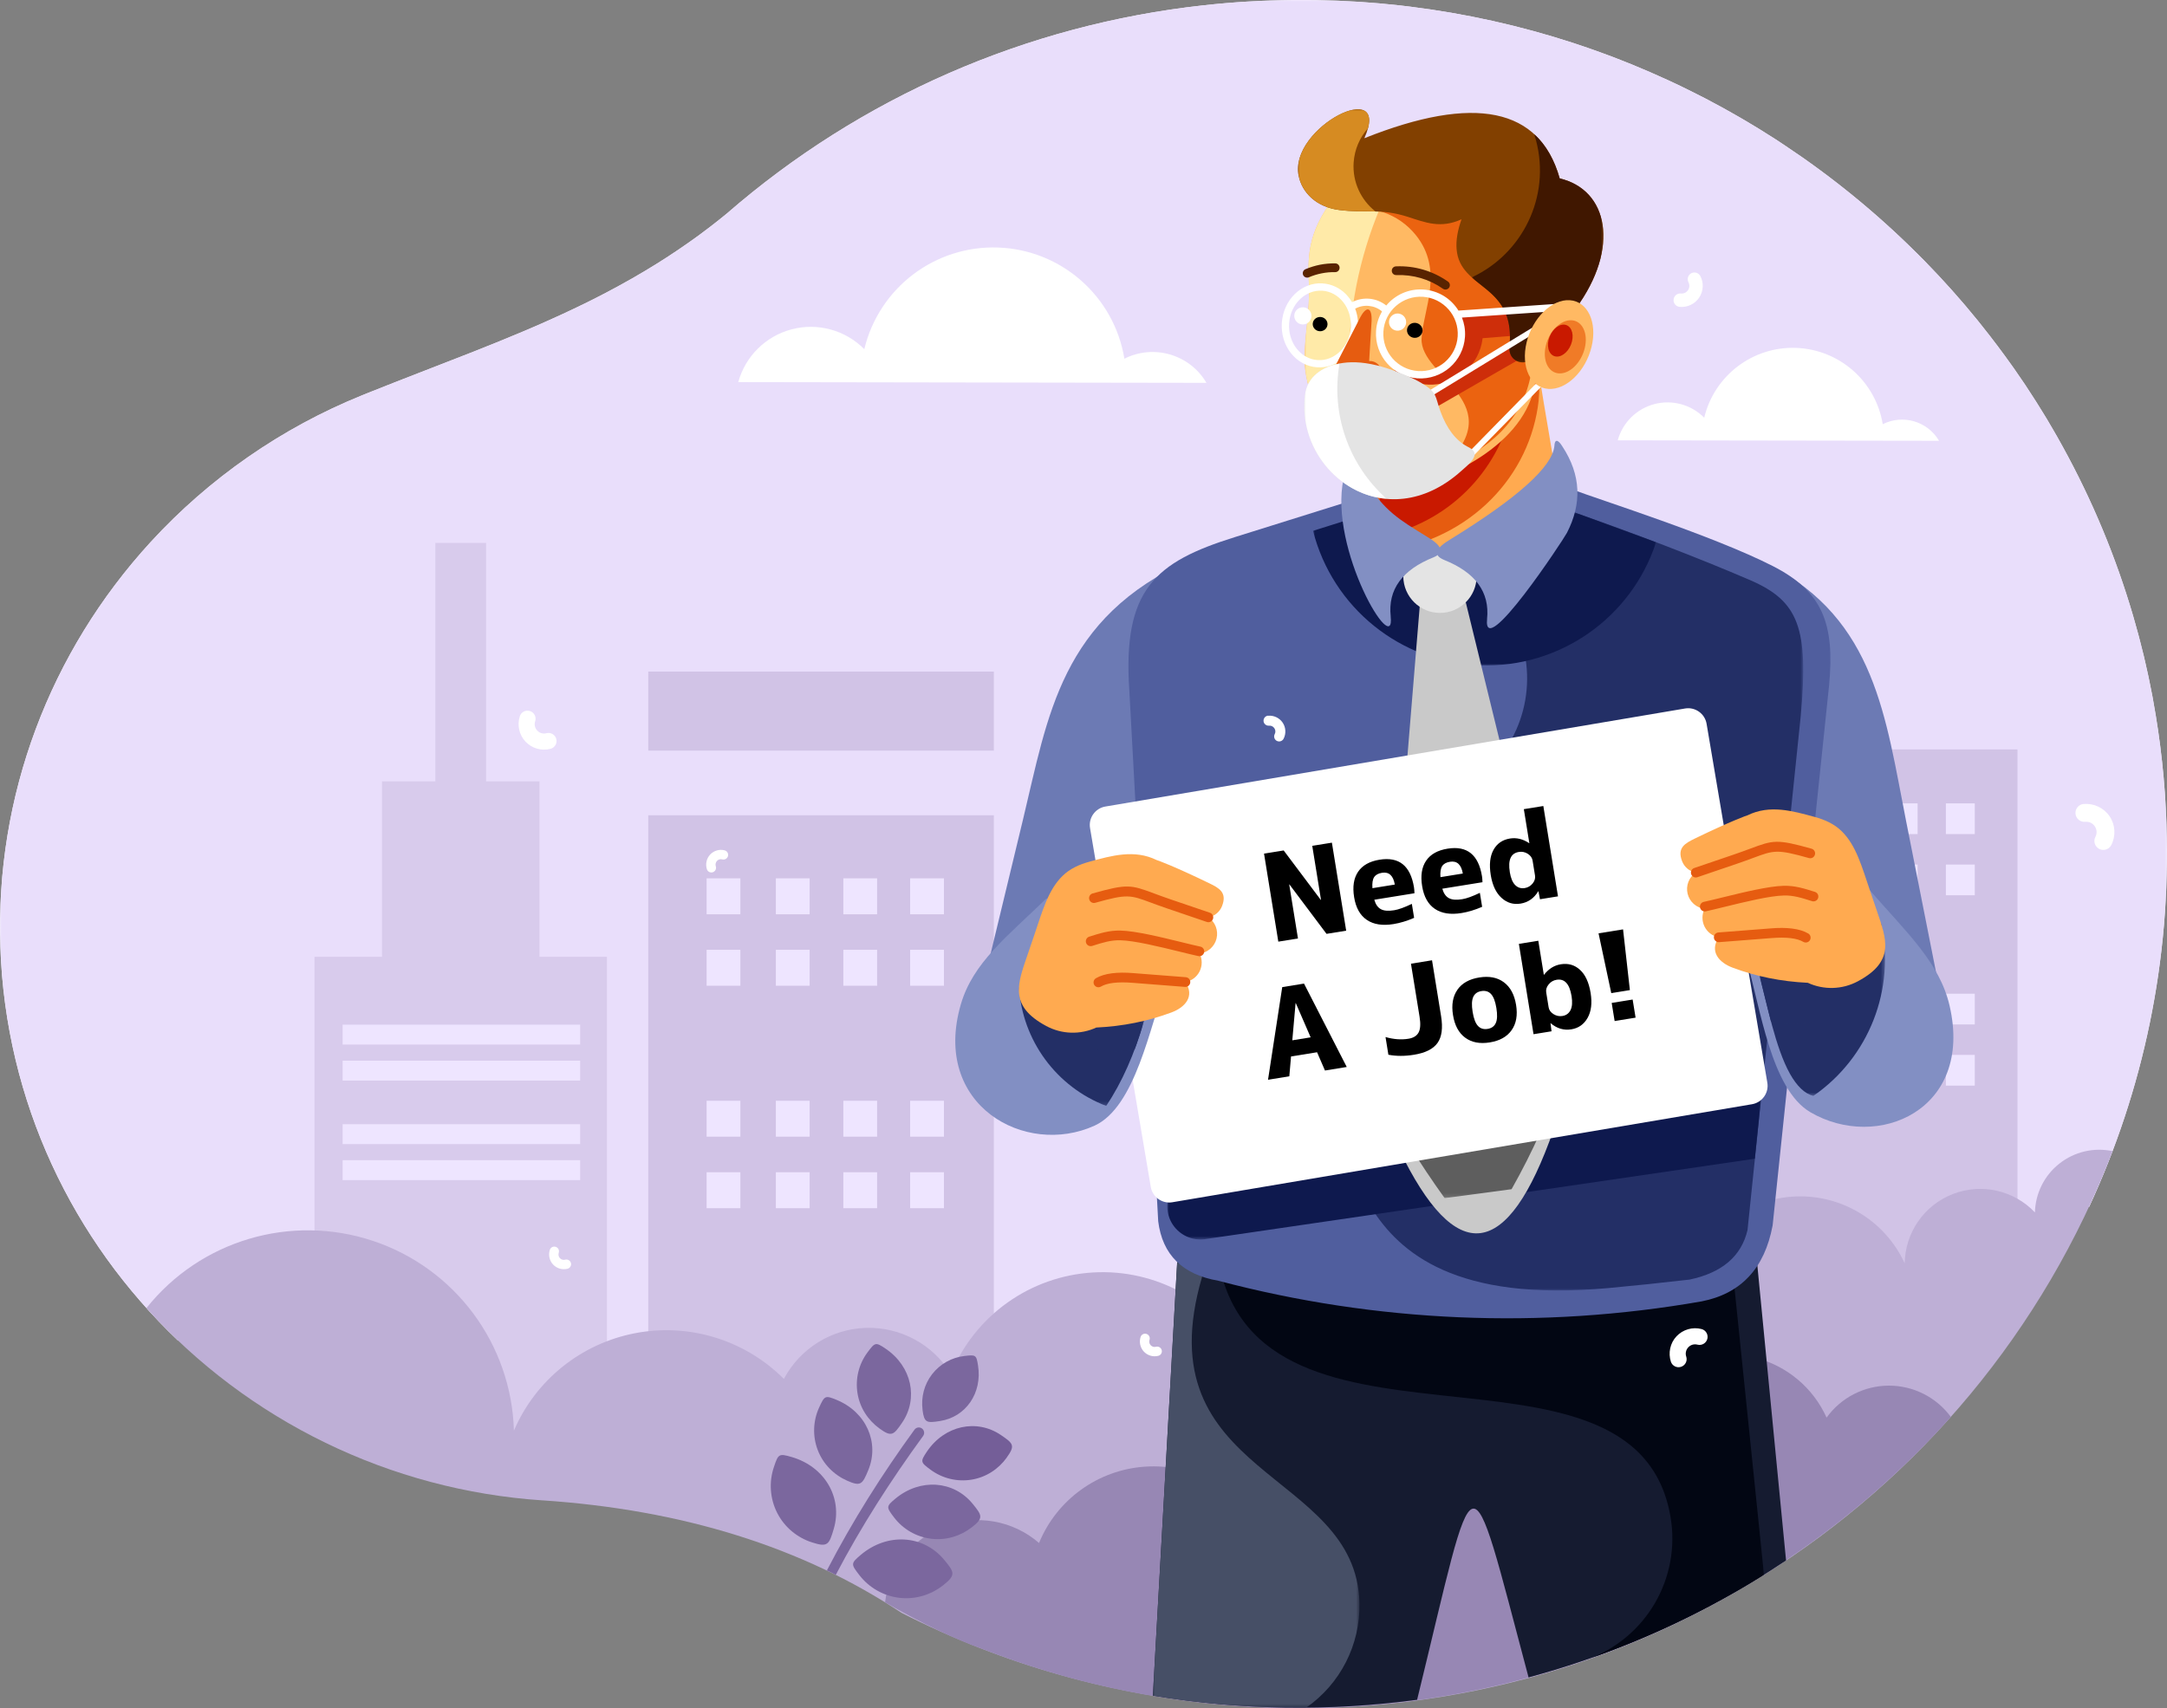 <?xml version="1.0" encoding="UTF-8"?>
<svg id="Layer_1" data-name="Layer 1" xmlns="http://www.w3.org/2000/svg" xmlns:xlink="http://www.w3.org/1999/xlink" viewBox="0 0 581.13 458.24">
  <rect x="0" y="0" width="581.13" height="458.24" fill="#808080" stroke="none"/>
  <defs>
    <style>
      .cls-1 {
        mask: url(#mask-15);
      }

      .cls-2 {
        mask: url(#mask-17);
      }

      .cls-3 {
        mask: url(#mask-18);
      }

      .cls-4 {
        mask: url(#mask-14);
      }

      .cls-5 {
        mask: url(#mask-13);
      }

      .cls-6 {
        mask: url(#mask-12);
      }

      .cls-7 {
        mask: url(#mask-11);
      }

      .cls-8 {
        mask: url(#mask-16);
      }

      .cls-9 {
        mask: url(#mask-10);
      }

      .cls-10 {
        mask: url(#mask);
      }

      .cls-11 {
        fill: url(#linear-gradient);
      }

      .cls-11, .cls-12, .cls-13, .cls-14, .cls-15, .cls-16, .cls-17, .cls-18, .cls-19, .cls-20, .cls-21, .cls-22, .cls-23, .cls-24, .cls-25, .cls-26, .cls-27, .cls-28, .cls-29, .cls-30, .cls-31, .cls-32, .cls-33, .cls-34, .cls-35, .cls-36, .cls-37, .cls-38, .cls-39, .cls-40, .cls-41, .cls-42, .cls-43, .cls-44, .cls-45, .cls-46, .cls-47, .cls-48, .cls-49, .cls-50, .cls-51, .cls-52, .cls-53, .cls-54, .cls-55, .cls-56, .cls-57, .cls-58, .cls-59, .cls-60, .cls-61, .cls-62, .cls-63, .cls-64, .cls-65, .cls-66, .cls-67 {
        stroke-width: 0px;
      }

      .cls-12 {
        fill: url(#linear-gradient-11);
      }

      .cls-13 {
        fill: url(#linear-gradient-12);
      }

      .cls-14 {
        fill: url(#linear-gradient-13);
      }

      .cls-15 {
        fill: url(#linear-gradient-10);
      }

      .cls-16 {
        fill: url(#linear-gradient-17);
      }

      .cls-17 {
        fill: url(#linear-gradient-16);
      }

      .cls-18 {
        fill: url(#linear-gradient-19);
      }

      .cls-19 {
        fill: url(#linear-gradient-15);
      }

      .cls-20 {
        fill: url(#linear-gradient-18);
      }

      .cls-21 {
        fill: url(#linear-gradient-14);
      }

      .cls-22 {
        fill: #020613;
      }

      .cls-22, .cls-23, .cls-24, .cls-25, .cls-26, .cls-27, .cls-28, .cls-29, .cls-30, .cls-31, .cls-32, .cls-33, .cls-34, .cls-35, .cls-36, .cls-37, .cls-38, .cls-39, .cls-40, .cls-41, .cls-42, .cls-43, .cls-44, .cls-45, .cls-46, .cls-47, .cls-48, .cls-49, .cls-50, .cls-51, .cls-67 {
        fill-rule: evenodd;
      }

      .cls-23 {
        fill: #151b30;
      }

      .cls-24 {
        fill: #0e194e;
      }

      .cls-25 {
        fill: #401700;
      }

      .cls-26 {
        fill: #232f66;
      }

      .cls-27 {
        fill: #828fc3;
      }

      .cls-28 {
        fill: #7b679e;
      }

      .cls-29 {
        fill: #505e9e;
      }

      .cls-30 {
        fill: #824000;
      }

      .cls-31 {
        fill: #5e5e5e;
      }

      .cls-32 {
        fill: #464f66;
      }

      .cls-33 {
        fill: #beafd6;
      }

      .cls-34 {
        fill: #ce2e0a;
      }

      .cls-35 {
        fill: #c9c9c9;
      }

      .cls-36 {
        fill: #d68b22;
      }

      .cls-37 {
        fill: #d8cbec;
      }

      .cls-38 {
        fill: #c91900;
      }

      .cls-39 {
        fill: #ffb963;
      }

      .cls-40 {
        fill: #ffaa50;
      }

      .cls-41 {
        fill: #eb6310;
      }

      .cls-42, .cls-65 {
        fill: #e65c10;
      }

      .cls-43, .cls-64 {
        fill: #fff;
      }

      .cls-44 {
        fill: #e9defb;
      }

      .cls-45 {
        fill: #ffeaa8;
      }

      .cls-46 {
        fill: #e4e4e4;
      }

      .cls-47 {
        fill: #6c7ab4;
      }

      .cls-48 {
        fill: #745e98;
      }

      .cls-49 {
        fill: #9787b4;
      }

      .cls-50 {
        fill: #f07b27;
      }

      .cls-51 {
        fill: #f9f5ff;
      }

      .cls-52 {
        fill: url(#linear-gradient-4);
      }

      .cls-53 {
        fill: url(#linear-gradient-2);
      }

      .cls-54 {
        fill: url(#linear-gradient-3);
      }

      .cls-55 {
        fill: url(#linear-gradient-8);
      }

      .cls-56 {
        fill: url(#linear-gradient-9);
      }

      .cls-57 {
        fill: url(#linear-gradient-7);
      }

      .cls-58 {
        fill: url(#linear-gradient-5);
      }

      .cls-59 {
        fill: url(#linear-gradient-6);
      }

      .cls-68 {
        mask: url(#mask-3);
      }

      .cls-69 {
        mask: url(#mask-2);
      }

      .cls-70 {
        mask: url(#mask-5);
      }

      .cls-71 {
        mask: url(#mask-4);
      }

      .cls-72 {
        mask: url(#mask-1);
      }

      .cls-73 {
        mask: url(#mask-7);
      }

      .cls-74 {
        mask: url(#mask-6);
      }

      .cls-75 {
        mask: url(#mask-8);
      }

      .cls-76 {
        mask: url(#mask-9);
      }

      .cls-61 {
        fill: #592300;
      }

      .cls-62 {
        fill: #d1c3e6;
      }

      .cls-63 {
        fill: #bd0000;
      }

      .cls-66 {
        fill: #eee5ff;
      }
    </style>
    <linearGradient id="linear-gradient" x1="-178.14" y1="307.14" x2="97.37" y2="532.27" gradientTransform="translate(305.73 -221.64)" gradientUnits="userSpaceOnUse">
      <stop offset="0" stop-color="#000"/>
      <stop offset="1" stop-color="#fff"/>
    </linearGradient>
    <mask id="mask" x="0" y="0" width="581.13" height="437.35" maskUnits="userSpaceOnUse">
      <rect class="cls-11" x="0" y="0" width="581.13" height="437.35"/>
    </mask>
    <linearGradient id="linear-gradient-2" x1="-253.15" y1="667.95" x2="-296.63" y2="547.81" gradientTransform="translate(614.91 -200.9)" xlink:href="#linear-gradient"/>
    <mask id="mask-1" x="309.17" y="338.54" width="55.41" height="119.55" maskUnits="userSpaceOnUse">
      <rect class="cls-53" x="309.17" y="338.54" width="55.41" height="119.55"/>
    </mask>
    <linearGradient id="linear-gradient-3" x1="-293.44" y1="631.14" x2="-165.22" y2="573.65" gradientTransform="translate(631.93 -213.91)" xlink:href="#linear-gradient"/>
    <mask id="mask-2" x="326.2" y="334.56" width="146.86" height="110.52" maskUnits="userSpaceOnUse">
      <rect class="cls-54" x="326.2" y="334.56" width="146.86" height="110.52"/>
    </mask>
    <linearGradient id="linear-gradient-4" x1="-346.21" y1="578.09" x2="-110.87" y2="525.33" gradientTransform="translate(655.05 -312.8)" xlink:href="#linear-gradient"/>
    <mask id="mask-3" x="349.32" y="136.14" width="134.25" height="210.04" maskUnits="userSpaceOnUse">
      <rect class="cls-52" x="349.32" y="136.14" width="134.25" height="210.04"/>
    </mask>
    <linearGradient id="linear-gradient-5" x1="-300.54" y1="681.83" x2="-192.74" y2="567.3" gradientTransform="translate(657.85 -480.48)" xlink:href="#linear-gradient"/>
    <mask id="mask-4" x="352.12" y="137.5" width="91.99" height="41.01" maskUnits="userSpaceOnUse">
      <rect class="cls-58" x="352.12" y="137.5" width="91.99" height="41.01"/>
    </mask>
    <linearGradient id="linear-gradient-6" x1="-307.14" y1="710.59" x2="-168.48" y2="590.24" gradientTransform="translate(618.76 -326.5)" xlink:href="#linear-gradient"/>
    <mask id="mask-5" x="313.03" y="295.07" width="159.2" height="37.42" maskUnits="userSpaceOnUse">
      <rect class="cls-59" x="313.03" y="295.07" width="159.2" height="37.42"/>
    </mask>
    <linearGradient id="linear-gradient-7" x1="-305.17" y1="646.65" x2="-254.22" y2="624.55" gradientTransform="translate(670.69 -512.49)" xlink:href="#linear-gradient"/>
    <mask id="mask-6" x="364.95" y="101.49" width="47.97" height="45.01" maskUnits="userSpaceOnUse">
      <rect class="cls-57" x="364.95" y="101.49" width="47.97" height="45.01"/>
    </mask>
    <linearGradient id="linear-gradient-8" x1="-305.73" y1="642" x2="-271.68" y2="641.47" gradientTransform="translate(675.44 -515.14)" xlink:href="#linear-gradient"/>
    <mask id="mask-7" x="369.71" y="109.31" width="35.84" height="34.53" maskUnits="userSpaceOnUse">
      <rect class="cls-55" x="369.71" y="109.31" width="35.84" height="34.53"/>
    </mask>
    <linearGradient id="linear-gradient-9" x1="-268.06" y1="627.36" x2="-313.91" y2="609.65" gradientTransform="translate(655.57 -527.17)" xlink:href="#linear-gradient"/>
    <mask id="mask-8" x="349.84" y="48.57" width="23.6" height="83.24" maskUnits="userSpaceOnUse">
      <rect class="cls-56" x="349.84" y="48.58" width="23.6" height="83.24"/>
    </mask>
    <linearGradient id="linear-gradient-10" x1="-294.12" y1="630.48" x2="-261.21" y2="609.83" gradientTransform="translate(666.08 -533.04)" xlink:href="#linear-gradient"/>
    <mask id="mask-9" x="360.35" y="48.54" width="55.72" height="77.4" maskUnits="userSpaceOnUse">
      <rect class="cls-15" x="360.35" y="48.54" width="55.72" height="77.4"/>
    </mask>
    <linearGradient id="linear-gradient-11" x1="-308.06" y1="652.65" x2="-271.55" y2="640.34" gradientTransform="translate(679.29 -549.58)" xlink:href="#linear-gradient"/>
    <mask id="mask-10" x="373.56" y="82.2" width="38.43" height="27.2" maskUnits="userSpaceOnUse">
      <rect class="cls-12" x="373.56" y="82.2" width="38.43" height="27.2"/>
    </mask>
    <linearGradient id="linear-gradient-12" x1="-269.73" y1="635.07" x2="-302.7" y2="650.46" gradientTransform="translate(653.81 -599.25)" xlink:href="#linear-gradient"/>
    <mask id="mask-11" x="348.08" y="29.3" width="34.76" height="30.44" maskUnits="userSpaceOnUse">
      <rect class="cls-13" x="348.08" y="29.3" width="34.76" height="30.44"/>
    </mask>
    <linearGradient id="linear-gradient-13" x1="-298.63" y1="592.62" x2="-283.87" y2="642.63" gradientTransform="translate(700.43 -561.78)" xlink:href="#linear-gradient"/>
    <mask id="mask-12" x="394.69" y="35.97" width="35.3" height="61.24" maskUnits="userSpaceOnUse">
      <rect class="cls-14" x="394.69" y="35.97" width="35.3" height="61.24"/>
    </mask>
    <linearGradient id="linear-gradient-14" x1="-271.59" y1="655.07" x2="-321.3" y2="624.41" gradientTransform="translate(655.5 -525.17)" xlink:href="#linear-gradient"/>
    <mask id="mask-13" x="349.77" y="97.51" width="22.12" height="36.32" maskUnits="userSpaceOnUse">
      <rect class="cls-21" x="349.77" y="97.51" width="22.12" height="36.32"/>
    </mask>
    <linearGradient id="linear-gradient-15" x1="-318.6" y1="691.37" x2="-255.45" y2="605.82" gradientTransform="translate(683.66 -337.6)" xlink:href="#linear-gradient"/>
    <mask id="mask-14" x="377.92" y="303.51" width="35.26" height="17.88" maskUnits="userSpaceOnUse">
      <rect class="cls-19" x="377.92" y="303.51" width="35.26" height="17.88"/>
    </mask>
    <linearGradient id="linear-gradient-16" x1="-311.41" y1="674.2" x2="-265.49" y2="610.52" gradientTransform="translate(578.99 -362.32)" xlink:href="#linear-gradient"/>
    <mask id="mask-15" x="273.26" y="264.84" width="33.53" height="31.83" maskUnits="userSpaceOnUse">
      <rect class="cls-17" x="273.26" y="264.84" width="33.53" height="31.83"/>
    </mask>
    <linearGradient id="linear-gradient-17" x1="-335.35" y1="674.72" x2="-219.47" y2="577.5" gradientTransform="translate(777.6 -365)" xlink:href="#linear-gradient"/>
    <mask id="mask-16" x="471.87" y="247.55" width="33.63" height="46.44" maskUnits="userSpaceOnUse">
      <rect class="cls-16" x="471.87" y="247.55" width="33.63" height="46.44"/>
    </mask>
    <linearGradient id="linear-gradient-18" x1="-305.73" y1="653.92" x2="-276.61" y2="653.92" gradientTransform="translate(583.4 -376.94)" xlink:href="#linear-gradient"/>
    <mask id="mask-17" x="277.67" y="271.91" width="29.12" height="10.13" maskUnits="userSpaceOnUse">
      <rect class="cls-20" x="277.67" y="271.91" width="29.12" height="10.13"/>
    </mask>
    <linearGradient id="linear-gradient-19" x1="-305.73" y1="648.74" x2="-274.49" y2="648.74" gradientTransform="translate(777.6 -384.22)" xlink:href="#linear-gradient"/>
    <mask id="mask-18" x="471.87" y="254.27" width="31.24" height="20.5" maskUnits="userSpaceOnUse">
      <rect class="cls-18" x="471.87" y="254.27" width="31.24" height="20.5"/>
    </mask>
  </defs>
  <path class="cls-51" d="m47.78,359.62C19.57,332.81,1.5,295.59.09,253.93c-1.37-40.43,13.24-78.97,40.3-108.52,15.74-17.16,35.13-30.63,56.71-39.37h0s1.76-.71,1.76-.71c9.07-3.63,18.19-7.1,27.28-10.67,4.7-1.85,9.38-3.73,14.03-5.7h0c2.06-.87,4.11-1.75,6.15-2.66,1.53-.68,3.05-1.37,4.57-2.07,2.03-.94,4.04-1.9,6.05-2.88h0c2.01-.99,4.01-2,5.99-3.05h0c4.51-2.38,8.95-4.9,13.28-7.61h0c3.45-2.15,6.83-4.43,10.13-6.8.48-.35.96-.69,1.43-1.04h0c.96-.71,1.91-1.42,2.85-2.15.47-.37.95-.73,1.42-1.11h0c.47-.37.95-.75,1.42-1.13h0c.47-.38.94-.76,1.42-1.15h0s0,0,0,0C230.83,26.05,275.32,6.66,322.63,1.44,330.63.55,338.66.08,346.7,0c.64,0,1.28,0,1.93,0,1.3,0,2.6,0,3.89.01.78.01,1.55.04,2.33.06,1.16.03,2.33.05,3.49.1.81.03,1.61.08,2.42.12,1.11.06,2.23.11,3.34.18.84.05,1.67.12,2.5.18,1.08.08,2.15.16,3.23.25.85.08,1.7.16,2.55.25,1.04.1,2.09.21,3.13.32.87.1,1.73.21,2.6.31,14.89,1.85,29.6,5.11,43.86,9.77.94.31,1.88.63,2.82.95.81.28,1.62.55,2.43.84.93.33,1.86.67,2.79,1.01.8.3,1.61.59,2.41.89.93.35,1.86.72,2.78,1.09.78.31,1.57.61,2.34.93.95.39,1.89.79,2.83,1.19.75.32,1.5.62,2.24.95,1,.44,2,.89,3,1.34.67.3,1.34.6,2.01.9,2.19,1.01,4.36,2.07,6.51,3.15,1.09.55,2.17,1.09,3.25,1.65.72.38,1.43.77,2.15,1.15.89.48,1.78.95,2.66,1.43.76.42,1.5.85,2.25,1.27.83.47,1.66.93,2.48,1.41.77.45,1.52.91,2.29,1.36.8.48,1.59.95,2.38,1.43.78.48,1.54.96,2.31,1.45.76.48,1.52.96,2.28,1.44.77.5,1.54,1.01,2.3,1.52,12.76,8.47,24.64,18.15,35.49,28.95.68.68,1.37,1.36,2.05,2.05.58.59,1.14,1.18,1.71,1.78.68.71,1.36,1.42,2.03,2.13.54.58,1.07,1.16,1.61,1.75.68.74,1.36,1.49,2.04,2.24.52.58,1.03,1.18,1.55,1.77.67.76,1.34,1.53,2,2.3.48.57.96,1.15,1.43,1.72.68.81,1.36,1.62,2.03,2.45.38.47.75.95,1.13,1.42,2.79,3.49,5.48,7.07,8.07,10.72.14.2.29.4.43.6.69.98,1.36,1.97,2.03,2.96.34.5.68.99,1.02,1.49.63.94,1.23,1.88,1.84,2.83.37.57.74,1.13,1.1,1.7.58.92,1.15,1.85,1.72,2.77.38.61.76,1.22,1.13,1.84.55.92,1.09,1.85,1.63,2.78.37.63.73,1.25,1.09,1.88.53.93,1.04,1.86,1.56,2.8,7.91,14.36,14.24,29.57,18.85,45.3.2.69.4,1.39.59,2.09.3,1.08.61,2.15.9,3.24.18.68.35,1.37.53,2.06.28,1.11.57,2.22.84,3.33.16.65.3,1.3.45,1.95.27,1.16.53,2.31.78,3.48.12.58.24,1.17.36,1.75.26,1.25.51,2.49.75,3.75.06.34.12.68.18,1.02,1.99,10.85,3.22,21.98,3.6,33.33,1.24,36.55-6.3,71.38-20.73,102.54-13.32,6.31-22.21,18.81-24.33,32.79l-.1.18c-.88,1.07-1.71,2.19-2.48,3.35l-4.19,4.19c-2.45,1.84-4.71,3.53-6.9,5.72l-.47.47c-.47.32-.94.65-1.41.98-2.85,1.24-5.62,2.81-8.23,4.71-3.06,1.33-6.01,3.03-8.8,5.12l-1.58,1.18c.37-.19,1.15-.58,1.15-.58l-4.71,2.36-3.94,1.97c-2.42,1.15-4.75,2.53-6.96,4.15-1.43.63-2.83,1.31-4.19,2.09l-4.51,2.58.55-.18c-1.95.65-3.86,1.44-5.7,2.36-4.68,2.34-9.51,4.49-13.72,7.64l-1.92,1.44c-2.28.7-4.54,1.6-6.75,2.7-4.71,2.36-9.43,4.71-14.14,7.07-1.92.96-3.79,2.09-5.63,3.22l-6.26,1.14c-2.02.37-4.02.88-5.97,1.53-6.69,2.23-13.38,4.46-20.06,6.69l-11.44,3.05c-1.04.1-2.08.23-3.13.41l-7.07,1.18-7.07,1.18c-3.6.6-7.16,1.76-10.68,2.76l-7.39.18c-3.85-1.66-8.01-2.78-12.4-3.27l-10.61-1.18c-1.25-.14-2.49-.21-3.73-.24l-11.6-3.09-10.51-3.15c-2.73-.91-5.3-1.79-8.14-2.36l-5.2-1.04c-1.82-.39-3.69-.67-5.59-.83-2.29-.58-4.65-.98-7.07-1.18-2.29-.58-4.65-.98-7.07-1.18-2.29-.58-4.65-.98-7.07-1.18-3.42-.87-7.01-1.33-10.7-1.33h-2.35c-4.44-1.53-9.2-2.36-14.15-2.36h-2.69l6.12,3.06c-2.58-1.23-5.32-2.22-8.19-2.94l-3.92-.98c-.38-.1-.77-.2-1.16-.3-5.46-2.36-11.31-3.56-17.26-3.56l-4.51-1.5c-1.69-.82-3.46-1.55-5.29-2.16l-2.67-.89c-7.8-7.4-18.34-11.95-29.94-11.95h-20.37l6.07,3.03c-4.28-2.04-8.94-3.4-13.84-3.94-3.04-1.37-6.26-2.39-9.62-3.03-4.34-2.42-9.14-4.12-14.23-4.94-3.75-2.58-7.93-4.58-12.41-5.89-2.94-1.81-6.12-3.29-9.47-4.37-2.15-1.52-4.45-2.86-6.87-3.98-3.78-2.03-7.9-3.53-12.24-4.37-.63-.31-1.27-.6-1.92-.87-7.25-4.19-15.47-6.16-23.83-5.77"/>
  <g class="cls-10">
    <path class="cls-44" d="m47.78,359.62C19.57,332.81,1.5,295.59.09,253.93c-1.37-40.43,13.24-78.97,40.3-108.52,15.74-17.16,35.13-30.63,56.71-39.37h0s1.76-.71,1.76-.71c9.07-3.63,18.19-7.1,27.28-10.67,4.7-1.85,9.38-3.73,14.03-5.7h0c2.06-.87,4.11-1.75,6.15-2.66,1.53-.68,3.05-1.37,4.57-2.07,2.03-.94,4.04-1.9,6.05-2.88h0c2.01-.99,4.01-2,5.99-3.05h0c4.51-2.38,8.95-4.9,13.28-7.61h0c3.45-2.15,6.83-4.43,10.13-6.8.48-.35.96-.69,1.43-1.04h0c.96-.71,1.91-1.42,2.85-2.15.47-.37.95-.73,1.42-1.11h0c.47-.37.95-.75,1.42-1.13h0c.47-.38.94-.76,1.42-1.15h0s0,0,0,0C230.83,26.05,275.32,6.66,322.63,1.44,330.63.55,338.66.08,346.7,0c.64,0,1.28,0,1.93,0,1.3,0,2.6,0,3.89.01.78.01,1.55.04,2.33.06,1.16.03,2.33.05,3.49.1.81.03,1.61.08,2.42.12,1.11.06,2.23.11,3.34.18.84.05,1.67.12,2.5.18,1.08.08,2.15.16,3.23.25.85.08,1.7.16,2.55.25,1.04.1,2.09.21,3.13.32.87.1,1.73.21,2.6.31,14.89,1.85,29.6,5.11,43.86,9.77.94.31,1.88.63,2.82.95.81.28,1.62.55,2.43.84.93.33,1.86.67,2.79,1.01.8.3,1.61.59,2.41.89.93.35,1.86.72,2.78,1.09.78.31,1.57.61,2.34.93.95.39,1.89.79,2.83,1.19.75.32,1.5.62,2.24.95,1,.44,2,.89,3,1.34.67.3,1.34.6,2.01.9,2.19,1.01,4.36,2.07,6.51,3.15,1.09.55,2.17,1.09,3.25,1.65.72.38,1.43.77,2.15,1.15.89.48,1.78.95,2.66,1.43.76.42,1.5.85,2.25,1.27.83.47,1.66.93,2.48,1.41.77.45,1.52.91,2.29,1.36.8.48,1.59.95,2.38,1.43.78.48,1.54.96,2.31,1.45.76.48,1.52.96,2.28,1.44.77.5,1.54,1.01,2.3,1.52,12.76,8.47,24.64,18.15,35.49,28.95.68.68,1.37,1.36,2.05,2.05.58.59,1.14,1.18,1.71,1.78.68.71,1.36,1.42,2.03,2.13.54.58,1.07,1.16,1.61,1.75.68.74,1.36,1.49,2.04,2.24.52.58,1.03,1.18,1.55,1.77.67.76,1.34,1.53,2,2.3.48.57.96,1.15,1.43,1.72.68.81,1.36,1.62,2.03,2.45.38.47.75.95,1.13,1.42,2.79,3.49,5.48,7.07,8.07,10.72.14.2.29.4.43.6.69.98,1.36,1.97,2.03,2.96.34.5.68.99,1.02,1.49.63.94,1.23,1.88,1.84,2.83.37.57.74,1.13,1.1,1.7.58.92,1.15,1.85,1.72,2.77.38.61.76,1.22,1.13,1.84.55.92,1.09,1.85,1.63,2.78.37.63.73,1.25,1.09,1.88.53.93,1.04,1.86,1.56,2.8,7.91,14.36,14.24,29.57,18.85,45.3.2.69.4,1.39.59,2.09.3,1.08.61,2.15.9,3.24.18.68.35,1.37.53,2.06.28,1.11.57,2.22.84,3.33.16.65.3,1.3.45,1.95.27,1.16.53,2.31.78,3.48.12.58.24,1.17.36,1.75.26,1.25.51,2.49.75,3.75.06.34.12.68.18,1.02,1.99,10.85,3.22,21.98,3.6,33.33,1.24,36.55-6.3,71.38-20.73,102.54-13.32,6.31-22.21,18.81-24.33,32.79l-.1.18c-.88,1.07-1.71,2.19-2.48,3.35l-4.19,4.19c-2.45,1.84-4.71,3.53-6.9,5.72l-.47.47c-.47.32-.94.65-1.41.98-2.85,1.24-5.62,2.81-8.23,4.71-3.06,1.33-6.01,3.03-8.8,5.12l-1.58,1.18c.37-.19,1.15-.58,1.15-.58l-4.71,2.36-3.94,1.97c-2.42,1.15-4.75,2.53-6.96,4.15-1.43.63-2.83,1.31-4.19,2.09l-4.51,2.58.55-.18c-1.95.65-3.86,1.44-5.7,2.36-4.68,2.34-9.51,4.49-13.72,7.64l-1.92,1.44c-2.28.7-4.54,1.6-6.75,2.7-4.71,2.36-9.43,4.71-14.14,7.07-1.92.96-3.79,2.09-5.63,3.22l-6.26,1.14c-2.02.37-4.02.88-5.97,1.53-6.69,2.23-13.38,4.46-20.06,6.69l-11.44,3.05c-1.04.1-2.08.23-3.13.41l-7.07,1.18-7.07,1.18c-3.6.6-7.16,1.76-10.68,2.76l-7.39.18c-3.85-1.66-8.01-2.78-12.4-3.27l-10.61-1.18c-1.25-.14-2.49-.21-3.73-.24l-11.6-3.09-10.51-3.15c-2.73-.91-5.3-1.79-8.14-2.36l-5.2-1.04c-1.82-.39-3.69-.67-5.59-.83-2.29-.58-4.65-.98-7.07-1.18-2.29-.58-4.65-.98-7.07-1.18-2.29-.58-4.65-.98-7.07-1.18-3.42-.87-7.01-1.33-10.7-1.33h-2.35c-4.44-1.53-9.2-2.36-14.15-2.36h-2.69l6.12,3.06c-2.58-1.23-5.32-2.22-8.19-2.94l-3.92-.98c-.38-.1-.77-.2-1.16-.3-5.46-2.36-11.31-3.56-17.26-3.56l-4.51-1.5c-1.69-.82-3.46-1.55-5.29-2.16l-2.67-.89c-7.8-7.4-18.34-11.95-29.94-11.95h-20.37l6.07,3.03c-4.28-2.04-8.94-3.4-13.84-3.94-3.04-1.37-6.26-2.39-9.62-3.03-4.34-2.42-9.14-4.12-14.23-4.94-3.75-2.58-7.93-4.58-12.41-5.89-2.94-1.81-6.12-3.29-9.47-4.37-2.15-1.52-4.45-2.86-6.87-3.98-3.78-2.03-7.9-3.53-12.24-4.37-.63-.31-1.27-.6-1.92-.87-7.25-4.19-15.47-6.16-23.83-5.77"/>
  </g>
  <rect class="cls-62" x="461.74" y="201.03" width="79.29" height="146.95"/>
  <rect class="cls-66" x="475.13" y="215.5" width="7.75" height="8.24"/>
  <rect class="cls-66" x="491.01" y="215.5" width="7.75" height="8.24"/>
  <rect class="cls-66" x="506.5" y="215.5" width="7.75" height="8.24"/>
  <rect class="cls-66" x="521.83" y="215.5" width="7.75" height="8.24"/>
  <rect class="cls-66" x="475.13" y="231.91" width="7.75" height="8.24"/>
  <rect class="cls-66" x="491.01" y="231.91" width="7.75" height="8.24"/>
  <rect class="cls-66" x="506.5" y="231.91" width="7.75" height="8.24"/>
  <rect class="cls-66" x="521.83" y="231.91" width="7.75" height="8.24"/>
  <rect class="cls-66" x="475.13" y="266.56" width="7.75" height="8.24"/>
  <rect class="cls-66" x="491.01" y="266.56" width="7.75" height="8.24"/>
  <rect class="cls-66" x="506.5" y="266.56" width="7.75" height="8.24"/>
  <rect class="cls-66" x="521.83" y="266.56" width="7.75" height="8.24"/>
  <rect class="cls-66" x="475.13" y="282.97" width="7.75" height="8.24"/>
  <rect class="cls-66" x="491.01" y="282.97" width="7.75" height="8.24"/>
  <rect class="cls-66" x="506.5" y="282.97" width="7.75" height="8.24"/>
  <rect class="cls-66" x="521.83" y="282.97" width="7.75" height="8.24"/>
  <polygon class="cls-37" points="84.34 256.66 102.44 256.66 102.44 209.6 116.75 209.6 116.75 145.64 130.36 145.64 130.36 209.6 144.67 209.6 144.67 256.66 162.77 256.66 162.77 384.56 84.34 384.56 84.34 256.66"/>
  <rect class="cls-62" x="173.85" y="218.69" width="92.67" height="171.75"/>
  <rect class="cls-62" x="173.85" y="180.15" width="92.67" height="21.2"/>
  <path class="cls-33" d="m145.44,402.46c37.69,2.52,69.79,12.58,96.31,30.17,27.39,13.95,57.26,22.36,87.91,24.74,103.22,8.65,199.74-51.9,236.89-148.58-5.01-1.06-10.24.15-14.27,3.33-4.03,3.17-6.43,7.97-6.57,13.1-5.67-5.97-14.39-7.91-22.05-4.91-7.67,3-12.75,10.34-12.87,18.57-5.39-11.72-17.5-18.85-30.37-17.87-12.86.98-23.76,9.86-27.31,22.25-79.27,13.82-118.91,20.74-118.91,20.74-8.17-14.82-24.12-23.64-41.02-22.67-16.9.97-31.74,11.54-38.17,27.2-4.83-7.91-13.53-12.61-22.79-12.33-9.26.28-17.66,5.51-22,13.69-10.43-10.45-25.37-15.05-39.88-12.27-14.51,2.78-26.69,12.57-32.52,26.14-.66-23.21-15.75-43.54-37.78-50.89-22.03-7.35-46.3-.15-60.77,18.02,27.33,30.35,65.41,48.85,106.17,51.58"/>
  <path class="cls-49" d="m263.7,442.42c91.03,35.23,194.37,10.4,259.46-62.34-3.9-5.31-10.12-8.43-16.71-8.39-6.59.04-12.77,3.23-16.61,8.58-3.6-8-10.65-13.92-19.15-16.07-8.5-2.16-17.52-.31-24.5,5-72.09,27.18-108.14,40.77-108.14,40.77-6.31-10.97-18.31-17.39-30.93-16.55-12.62.83-23.67,8.78-28.48,20.48-7-6.08-16.78-7.79-25.43-4.46-8.65,3.33-14.75,11.17-15.86,20.37,9.94,5.7,18.73,9.91,26.36,12.62"/>
  <path class="cls-23" d="m469.64,424.52c-.28.17-.55.33-.83.5m-58.89,24.94c-16.56-62.17-13.63-60.48-29.89,6-23.54,3.16-47.43,2.78-70.86-1.11,0,0,2.18-38.77,6.53-116.32l143.35,6.67,11.22-16.06c5.8,59.64,8.7,89.45,8.7,89.45-3.05,2.04-6.14,4.01-9.28,5.9h0s-.04.03-.04.03c-.28.17-.55.33-.83.5h-.01c-.29.18-.57.35-.86.52h0c-.26.16-.52.31-.78.46l-.1.06h-.02c-.28.17-.55.33-.83.49l-.03.02-.04.02c-.27.16-.55.32-.82.47h-.02s-.03.03-.03.03c-.26.15-.52.3-.78.44l-.14.08-.27.15h0c-17.04,9.64-35.23,17.09-54.15,22.19Z"/>
  <g class="cls-72">
    <path class="cls-32" d="m315.7,338.54c4.46,2.61,6.68,3.92,6.68,3.92-15.9,54.11,41.44,51.58,42.19,87.59.23,11.15-5.14,21.67-14.3,28.03-13.77.13-27.52-.95-41.11-3.22,0,0,1.76-31.45,5.29-94.35.82-14.65,1.23-21.97,1.23-21.97"/>
  </g>
  <g class="cls-69">
    <path class="cls-22" d="m473.05,422.43c-14.86,9.31-30.71,16.9-47.27,22.65,15.66-5.68,25.01-21.76,22.21-38.18-9.42-55.2-114.51-7.72-121.79-72.34,92.64,7.4,138.96,11.1,138.96,11.1,5.26,51.18,7.9,76.77,7.9,76.77"/>
  </g>
  <path class="cls-47" d="m263.99,262.7c34.17,3.39,51.26,5.09,51.26,5.09,0,0,1.29-39.21,3.88-117.63-34.73,15.53-38.08,41.86-44.82,69.8-6.88,28.49-10.31,42.74-10.31,42.74"/>
  <path class="cls-47" d="m519.57,262.7c-27.87,4.29-41.8,6.43-41.8,6.43,0,0-1.05-39.18-3.16-117.53,28.33,14.62,31.05,40.86,36.55,68.63,5.61,28.31,8.41,42.47,8.41,42.47"/>
  <path class="cls-29" d="m475.35,328.81c-2.15,11.45-8.49,18.21-19.02,20.28-43.1,7.55-87.22,5.66-129.58-5.53-9.64-1.66-15.03-6.98-16.15-15.95,0,0-2.58-47.39-7.73-142.16-1.9-27.33,6.91-34.68,28.25-41.36,6.87-2.15,16.7-5.23,29.51-9.24,0,0,20.21-1.23,60.64-3.69,8.29,3.12,38.2,12.54,54.18,20.7,13.41,6.85,16.61,15.55,15.06,32.01-10.1,96.63-15.15,144.95-15.15,144.95"/>
  <g class="cls-68">
    <path class="cls-26" d="m418.49,136.14c-11.59,8.74-26.75,12.76-45.48,12.05,15.47-1.19,29.78,8.27,34.74,22.97,4.96,14.7-.69,30.9-13.72,39.32-13.03,8.42-30.12,6.93-41.49-3.63-2.14,70.21-3.21,105.31-3.21,105.31,22.09-20.27-.15,40.93,81.99,33.36,6.94-.64,14.21-1.4,21.81-2.28,8.71-1.85,13.88-6.29,15.51-13.3,9.51-91.94,14.27-137.9,14.27-137.9,2.18-23.61-.6-30.79-13.5-36.39-14.05-6.06-31.02-12.57-50.91-19.52"/>
  </g>
  <g class="cls-71">
    <path class="cls-24" d="m422.33,137.5c-20.79,12.47-40.64,12.98-59.55,1.54,0,0-3.55,1.12-10.66,3.35,5.25,20.67,23.53,35.38,44.84,36.09,21.31.71,40.53-12.74,47.15-33.01-14.52-5.32-21.78-7.97-21.78-7.97"/>
  </g>
  <g class="cls-70">
    <path class="cls-24" d="m472.23,295.07c-105.88,17.29-158.82,25.93-158.82,25.93-.9,2.98-.18,6.22,1.9,8.53,2.08,2.32,5.22,3.38,8.28,2.8,98-14.34,147-21.51,147-21.51,1.09-10.51,1.63-15.76,1.63-15.76"/>
  </g>
  <path class="cls-35" d="m375.19,308.3c27.62-3.49,41.43-5.23,41.43-5.23-12.31,35.19-26.12,36.94-41.43,5.23m-.2-75.69c21.68-8.04,32.52-12.06,32.52-12.06,0,0-4.81-19.66-14.43-58.99-8.91.61-13.03,1.01-12.36,1.2-3.82,46.56-5.73,69.84-5.73,69.84Z"/>
  <path class="cls-40" d="m398.78,148.68c8.33-6.45,14.54-15.25,17.82-25.26-2.21-12.78-3.43-20.43-3.43-20.43-39.84,10.39-54.28,23.84-43.58,37.83,13.1,8.49,22.83,11.11,29.19,7.86"/>
  <g class="cls-74">
    <path class="cls-42" d="m367.22,142.72c7.29,2.52,10.94,3.78,10.94,3.78,21.07-5.73,35.16-23.99,34.75-45.01-38.92,18.46-54.15,32.21-45.69,41.23"/>
  </g>
  <g class="cls-73">
    <path class="cls-38" d="m369.71,128.17c23.89-12.57,35.84-18.86,35.84-18.86-3.76,17.47-17.54,31.04-35.07,34.53-.51-10.45-.77-15.67-.77-15.67"/>
  </g>
  <path class="cls-46" d="m395.99,154.67c-1.73-3.88-5.58-6.38-9.83-6.38s-8.1,2.5-9.83,6.38c.05,5.39,4.44,9.74,9.83,9.74s9.78-4.34,9.83-9.74"/>
  <path class="cls-27" d="m398.8,166.03c-1.22,11.59,20.46-21.25,21.41-23.1,4.02-7.8,3.83-15.5-1.23-23.19-1.18-1.91-2.05-2.02-2.14-.09-.56,5.58-9.86,13.92-27.88,25.02-3.99,2.38-4.76,4.24-1.73,5.51,8.46,3.38,12.31,8.66,11.56,15.85"/>
  <path class="cls-27" d="m372.94,165.35c1.28,11.68-16.7-18-12.63-36.97,0,0,2.03.29,6.1.88,4.88,7.8,8.73,10.08,16.29,14.72,4,2.38,4.78,4.24,1.75,5.51-8.45,3.38-12.28,8.66-11.5,15.85"/>
  <path class="cls-39" d="m411.92,100.71c16.8-44.19-.72-60.76-52.55-49.71-8.56,10.25-8.7,17.06-8.37,24.76.35,8.13-1.15,13.74-1.16,20.75-.01,6.74,4.57,17.82,6.71,24.71,2.83,9.51,8.75,11.84,17.72,10.3,15.25-2.63,36.48-13.34,37.66-30.81"/>
  <g class="cls-75">
    <path class="cls-45" d="m373.44,48.57c-4.37.55-9.06,1.36-14.07,2.43-8.56,10.25-8.7,17.06-8.37,24.76.35,8.13-1.15,13.74-1.16,20.75-.01,6.74,4.57,17.82,6.71,24.71,2.02,6.78,5.6,9.91,10.74,10.59-4.35-12.94-6.3-26.92-5.35-41.38.99-15.07,5.05-29.21,11.5-41.86"/>
  </g>
  <g class="cls-76">
    <path class="cls-41" d="m360.35,56.47c12.93-10.84,31.86-10.53,44.43.73,12.57,11.26,14.95,30.04,5.6,44.08-2.34,11.04-10.35,19.26-24.03,24.67,19.78-17.9-5.66-24.59-5.12-35.16.39-7.59,6.12-18.24-1.56-27.75-4.66-5.77-12.16-8.32-19.32-6.57"/>
  </g>
  <g class="cls-9">
    <path class="cls-34" d="m407.19,82.21c1.66,5.04,2.49,7.56,2.49,7.56l-16.96,10.08c2.68-2.27,4.46-5.51,4.88-9.13,8.06-.64,12.08-.96,12.08-.96,0,0,.77,1.33,2.31,4,0,0-9.06,5.21-27.17,15.64,0,0-1-1.02-3-3.07l6.88-4.09c-.17.07-.34.13-.52.19-5.13,1.76-10.82.41-14.62-3.47,4.3,2.7,9.84,2.37,13.78-.83,3.94-3.2,5.4-8.56,3.63-13.32,11.65-1.83,17.05-2.69,16.22-2.6"/>
  </g>
  <path class="cls-30" d="m422.51,82.84c-5.33,2.88-8.84,6.52-10.52,10.92-.07,1.35-.89,2.56-2.12,3.12-1.23.56-2.68.39-3.74-.45-1.07-.84-1.45-2.04-1.32-3.53,1.63-16.98-13.32-15.05-14.19-26.08-.19-2.34.26-5.01,1.32-8-5.59,2.55-9.65.88-14.33-.63-7.4-2.39-11.44-.95-18.49-1.86-6.11-.79-9.94-4.64-10.86-9.18-2.65-12.99,25.12-26.93,17.62-10.07,29.57-11.8,47.04-8.21,52.4,10.79,12.91,3.02,16.34,18.54,4.24,34.98"/>
  <path class="cls-61" d="m374.46,73.79c-.65.03-1.2-.47-1.22-1.12-.03-.65.47-1.2,1.12-1.22,2.49-.11,4.96.19,7.31.88,2.36.69,4.6,1.77,6.64,3.2.53.37.66,1.11.29,1.64-.37.53-1.11.66-1.64.29-1.82-1.28-3.83-2.25-5.94-2.86-2.12-.62-4.33-.89-6.55-.8"/>
  <path class="cls-61" d="m358.09,70.65c.65.01,1.17.55,1.15,1.2-.01.65-.55,1.17-1.2,1.15-1.21-.02-2.41.08-3.59.32-1.18.23-2.34.59-3.45,1.06-.6.25-1.29-.03-1.54-.62-.25-.6.03-1.29.62-1.54,1.26-.54,2.58-.94,3.92-1.21,1.34-.26,2.71-.38,4.09-.36"/>
  <path class="cls-67" d="m379.53,86.6c1.15.08,2.02,1.04,1.95,2.15-.07,1.11-1.07,1.95-2.21,1.87-1.15-.08-2.02-1.04-1.95-2.15.07-1.11,1.06-1.95,2.21-1.87"/>
  <path class="cls-43" d="m349.54,82.43c1.27.08,2.23,1.18,2.15,2.45-.08,1.27-1.18,2.23-2.45,2.15-1.27-.08-2.23-1.18-2.15-2.45.08-1.27,1.18-2.23,2.45-2.15"/>
  <path class="cls-43" d="m374.94,84.1c1.27.08,2.23,1.18,2.15,2.45-.08,1.27-1.18,2.23-2.45,2.15-1.27-.08-2.23-1.18-2.15-2.45.08-1.27,1.18-2.23,2.45-2.15"/>
  <path class="cls-63" d="m358.64,112.15c-.49-.1-.81-.58-.71-1.08.1-.49.58-.81,1.07-.71,3.22.67,6.02.8,8.38.41,2.29-.38,4.17-1.27,5.65-2.65.37-.34.94-.33,1.29.04.34.37.33.94-.04,1.29-1.74,1.64-3.94,2.68-6.6,3.13-2.58.43-5.6.29-9.05-.42"/>
  <path class="cls-63" d="m362.15,115.51c-.27-.06-.44-.32-.38-.58.05-.27.32-.44.58-.38,1.75.36,3.27.44,4.56.22,1.25-.21,2.27-.69,3.07-1.44.2-.19.51-.18.7.02.19.2.18.51-.02.7-.95.89-2.14,1.46-3.59,1.7-1.4.23-3.04.16-4.92-.23"/>
  <g class="cls-7">
    <path class="cls-36" d="m368.85,56.71c-3.03-.09-5.94.1-9.72-.39-6.11-.79-9.94-4.64-10.86-9.18-2.49-12.22,21.93-25.28,18.59-12.74-2.19,2.47-3.61,5.65-3.85,9.2-.35,5.26,1.99,10.08,5.84,13.11m13.99,3.03l-.16-.04"/>
  </g>
  <g class="cls-6">
    <path class="cls-25" d="m422.51,82.84c-5.33,2.88-8.84,6.52-10.52,10.92-.07,1.35-.89,2.56-2.12,3.12-1.23.56-2.68.39-3.74-.45-1.07-.84-1.45-2.04-1.32-3.53,1.11-11.62-5.53-14.39-10.12-18.5,13.61-6.31,21.18-21.64,17.25-36.67-.16-.59-.33-1.18-.52-1.76,3.14,2.87,5.42,6.84,6.85,11.89,12.91,3.02,16.34,18.54,4.24,34.98"/>
  </g>
  <path class="cls-64" d="m360.22,81.05c-.71-.9-1.57-1.64-2.54-2.17-.94-.51-1.98-.83-3.09-.9-1.11-.07-2.19.1-3.18.49-1.04.4-1.99,1.02-2.81,1.82-.83.81-1.52,1.8-2.02,2.91-.48,1.07-.79,2.27-.87,3.54-.08,1.27.06,2.5.4,3.63.35,1.17.9,2.24,1.62,3.15.71.9,1.57,1.64,2.54,2.17.94.51,1.98.83,3.09.9,1.11.07,2.19-.1,3.18-.49,1.04-.4,1.99-1.02,2.81-1.82.83-.81,1.52-1.8,2.02-2.91.48-1.07.79-2.27.87-3.54.08-1.27-.06-2.5-.4-3.63-.35-1.17-.9-2.24-1.62-3.15m28.24,1.95c-.86-.98-1.91-1.79-3.09-2.38-1.14-.56-2.41-.92-3.76-1.01-2.75-.18-5.32.77-7.24,2.45-1.92,1.68-3.2,4.1-3.38,6.85-.18,2.75.77,5.32,2.45,7.24,1.68,1.92,4.1,3.2,6.85,3.38,2.75.18,5.32-.77,7.24-2.45,1.92-1.68,3.2-4.1,3.38-6.85.09-1.35-.09-2.66-.5-3.86-.42-1.25-1.09-2.4-1.95-3.38Zm-33.74-6.97c1.67.11,3.22.66,4.56,1.53,1.34.87,2.47,2.08,3.31,3.5,1.48-.78,3.12-1.07,4.72-.92,1.6.16,3.15.77,4.45,1.81,1.2-1.45,2.71-2.57,4.38-3.31,1.73-.76,3.64-1.11,5.59-.98,1.95.13,3.81.73,5.43,1.71,1.59.97,2.95,2.31,3.96,3.94l26.02-1.78h.19s.01.18.01.18l.11,1.56v.19s-.18.01-.18.01l-25.21,1.72c.3.77.53,1.57.67,2.4.15.89.2,1.82.14,2.76-.22,3.29-1.75,6.18-4.05,8.2-2.3,2.01-5.37,3.15-8.66,2.94-3.29-.22-6.18-1.75-8.2-4.05-2.01-2.3-3.15-5.37-2.94-8.66.06-.97.24-1.91.52-2.8.27-.86.64-1.68,1.08-2.45-1.01-.85-2.23-1.34-3.49-1.47-1.26-.13-2.55.11-3.71.74.32.83.54,1.69.66,2.57.13.94.16,1.9.07,2.85v.07s-.06.05-.06.05c-.02.02-.04.04-.06.07-.02.02-.04.05-.06.07h0s-.06.08-.1.12h0c-.12.15-.24.31-.32.46l-.24.48h0s-.24.48-.24.48h0s0,.02,0,.02l-.11.17h0c-.08.12-.17.25-.23.36h0l-.06.1c-.25.42-.5.83-.75,1.24-.05.08-.08.17-.12.27h0s0,0,0,0v.02s-.02.01-.02.01c-.08.12-.14.21-.18.29-.04.08-.07.16-.11.27l.03.02h0s0,0,0,0h0c-.06.1-.11.19-.16.29-.04.1-.07.21-.09.32v.03s-.02.03-.02.03c-.05.1-.1.21-.15.33-.05.11-.09.22-.15.33h0s0,.02,0,.02c-.04.06-.07.12-.1.18-.03.06-.06.11-.09.18h0s0,.02,0,.02c-.14.17-.23.37-.28.58-.05.22-.05.44,0,.66l.03.11-.09.08c-.99.9-2.14,1.6-3.38,2.04-1.2.43-2.48.62-3.81.54-1.39-.09-2.7-.49-3.88-1.12-1.22-.66-2.29-1.58-3.17-2.69-.86-1.1-1.53-2.38-1.95-3.79-.41-1.35-.58-2.82-.48-4.33.1-1.51.47-2.94,1.05-4.23.6-1.34,1.43-2.52,2.43-3.5,1.01-.99,2.2-1.76,3.49-2.25,1.25-.48,2.6-.7,3.99-.6Z"/>
  <path class="cls-42" d="m364.84,85.02c1.7-3.12,3.13-2.54,2.98,1.12,0,0-.22,3.57-.65,10.71,2.01-.11,3.63,1.66,3.3,3.67-.19,1.2-1.06,2.19-2.23,2.54-1.05-1.76-2.37-.07-3.75,1.03-7.61,1.05-8.67-1.06-6.08-6.54l6.43-12.53Z"/>
  <path class="cls-67" d="m354.15,85.03c1.09.07,1.92.99,1.85,2.04-.07,1.06-1.01,1.85-2.11,1.78-1.09-.07-1.92-.99-1.85-2.04.07-1.06,1.01-1.85,2.11-1.78"/>
  <path class="cls-64" d="m393.47,121.72l23.16-23.63,1.13,1.1-23.16,23.63-1.13-1.1Zm-11.12-16.38l31.59-19.29.82,1.35-31.59,19.29-.82-1.35Z"/>
  <path class="cls-39" d="m420.97,80.53c4.81.32,7.43,5.9,5.85,12.47-1.58,6.57-6.76,11.64-11.58,11.32-4.81-.32-7.43-5.9-5.85-12.47,1.58-6.57,6.76-11.64,11.58-11.32"/>
  <path class="cls-50" d="m421.49,85.91c2.88.19,4.45,3.53,3.5,7.47-.95,3.94-4.05,6.97-6.94,6.78-2.88-.19-4.45-3.53-3.5-7.47.95-3.94,4.05-6.97,6.94-6.78"/>
  <path class="cls-38" d="m419.46,87.08c1.73.11,2.68,2.13,2.11,4.49-.57,2.37-2.44,4.19-4.17,4.08-1.73-.11-2.68-2.13-2.11-4.49.57-2.37,2.44-4.19,4.17-4.08"/>
  <path class="cls-46" d="m391.94,126.27c4.14-3.47,4.58-5.05,1.58-6.47-3.13-1.66-5.55-4.82-7.25-9.48-1.46-3.98-.71-4.94-4.97-7.51-2.58-1.56-5.76-2.74-7.49-3.38-4.28-1.58-8.11-2.34-11.49-2.25-5.6.14-11.66,2.68-12.39,8.87-2.43,20.83,21.72,38.52,42,20.23"/>
  <g class="cls-5">
    <path class="cls-43" d="m359.22,97.51c-4.55.87-8.69,3.49-9.28,8.54-1.64,14.02,8.78,26.63,21.95,27.78-10.26-9.14-15.01-22.8-12.67-36.32"/>
  </g>
  <path class="cls-27" d="m468.45,258c22.01-12.77,33.01-19.16,33.01-19.16,9.92,11.38,18.69,19.38,21.37,30.96,6.46,27.98-19.33,39.07-37.33,28.55-10.62-6.21-13.4-28.24-17.04-40.35"/>
  <g class="cls-4">
    <path class="cls-31" d="m377.92,307.21c23.5-2.47,35.26-3.7,35.26-3.7-2.36,5.29-4.97,10.45-7.82,15.49,0,0-5.98.8-17.95,2.39-3.32-4.62-6.48-9.35-9.48-14.18"/>
  </g>
  <path class="cls-43" d="m296.42,216.35l155.47-26.3c2.71-.46,5.31,1.38,5.77,4.1l16.29,96.28c.46,2.71-1.38,5.31-4.1,5.77l-155.47,26.3c-2.71.46-5.31-1.39-5.77-4.1l-16.29-96.28c-.46-2.71,1.39-5.31,4.1-5.77"/>
  <path class="cls-27" d="m312.65,263.72c-21.35-15.15-32.02-22.72-32.02-22.72-10.51,10.21-19.69,17.19-22.96,28.41-7.9,27.11,17.32,41,35.86,32.54,10.94-4.99,14.85-26.58,19.12-38.23"/>
  <path class="cls-60" d="m404.88,233.91c.27,1.64.75,2.81,1.46,3.51.71.7,1.55.96,2.55.8.86-.14,1.56-.55,2.12-1.23.55-.69.76-1.39.64-2.13l-.65-4.01c-.12-.74-.54-1.34-1.28-1.82-.74-.47-1.54-.64-2.4-.5-2.15.35-2.96,2.14-2.43,5.39m3.78-16.87l5.21-.84,3.93,24.23-4.83.78-.41-2.13h-.06c-1.14,1.88-2.73,2.98-4.75,3.3-1.92.31-3.62-.2-5.09-1.54-1.48-1.34-2.44-3.37-2.89-6.11-.45-2.8-.21-5.05.73-6.76.95-1.71,2.41-2.72,4.41-3.05,1.77-.29,3.49.13,5.15,1.24h.06s-1.48-9.13-1.48-9.13Zm-21.88,21.34c.36,1.26.95,2.1,1.78,2.54.82.44,2,.53,3.54.28,1.2-.19,2.78-.77,4.75-1.71l.61,3.75c-1.9.82-3.74,1.38-5.53,1.67-2.95.48-5.33.11-7.15-1.12-1.82-1.23-2.95-3.26-3.41-6.09-.46-2.82-.11-5.08,1.06-6.82,1.17-1.73,3.09-2.81,5.76-3.24,5.22-.85,8.29,1.62,9.23,7.4.07.44.11.98.13,1.6l-10.77,1.74Zm-.5-3.1l6-.97c-.41-2.41-1.56-3.46-3.43-3.16-1.01.16-1.72.56-2.12,1.18-.4.62-.55,1.61-.45,2.95Zm-17.74,6.06c.36,1.26.95,2.1,1.78,2.54.82.44,2,.53,3.54.28,1.2-.19,2.78-.77,4.75-1.71l.61,3.75c-1.9.82-3.74,1.38-5.53,1.67-2.95.48-5.33.11-7.15-1.12-1.82-1.23-2.95-3.26-3.41-6.09-.46-2.82-.11-5.09,1.06-6.82,1.17-1.73,3.09-2.81,5.76-3.24,5.22-.85,8.29,1.62,9.23,7.4.07.44.11.98.13,1.6l-10.77,1.74Zm-.5-3.1l6-.97c-.41-2.41-1.56-3.46-3.43-3.16-1.01.16-1.72.56-2.12,1.18-.4.62-.55,1.61-.45,2.95Zm-25.24,14.34l-3.83-23.61,5.27-.85,9.95,13.26h.06s-2.35-14.5-2.35-14.5l5.27-.85,3.83,23.61-5.27.85-9.95-13.26h-.06s2.35,14.5,2.35,14.5l-5.27.85Z"/>
  <path class="cls-60" d="m346.56,279.06l4.92-.8-3.98-9.17h-.06s-.88,9.97-.88,9.97Zm-6.51,10.58l3.81-24.85,5.84-.95,11.46,22.37-5.84.95-2.12-4.9-6.98,1.13-.46,5.32-5.71.93Z"/>
  <path class="cls-60" d="m433,273.89l-.79-4.86,5.62-.91.79,4.86-5.62.91Zm-4.3-23.53l6.56-1.06,1.83,16.29-4.99.81-3.41-16.03Zm-7.26,16.8c-.53-3.24-1.86-4.69-4-4.34-.87.14-1.57.55-2.13,1.24-.56.69-.78,1.4-.66,2.14l.65,4.01c.12.74.55,1.34,1.3,1.82.75.47,1.55.64,2.41.5.99-.16,1.71-.68,2.16-1.57.45-.88.54-2.14.28-3.79Zm-8.91-14.81l1.48,9.12h.06c1.24-1.59,2.74-2.53,4.5-2.81,2-.32,3.72.18,5.15,1.5,1.44,1.32,2.38,3.38,2.84,6.18.44,2.74.17,4.97-.81,6.7-.98,1.73-2.43,2.76-4.35,3.07-2.02.33-3.87-.21-5.54-1.63h-.06s.28,2.16.28,2.16l-4.83.78-3.93-24.23,5.21-.84Zm-16.19,22.84c.65.71,1.52.98,2.59.81,1.07-.17,1.81-.7,2.2-1.58.4-.89.45-2.22.16-4.01-.29-1.79-.76-3.03-1.42-3.75-.65-.71-1.52-.98-2.59-.81-1.07.17-1.81.7-2.2,1.58-.4.89-.45,2.22-.16,4.01.29,1.79.76,3.03,1.42,3.75Zm-5.52-9.68c1.24-1.78,3.2-2.88,5.88-3.31,2.67-.43,4.87,0,6.6,1.29,1.73,1.29,2.82,3.31,3.27,6.07.45,2.75.05,5.01-1.19,6.77-1.23,1.76-3.19,2.86-5.86,3.29-2.67.43-4.87.01-6.6-1.27-1.73-1.28-2.82-3.3-3.26-6.05-.45-2.75-.06-5.02,1.17-6.78Zm-18.49,17.43l-.77-4.76c2.15.62,4.19.77,6.13.46,1.33-.21,2.24-.77,2.73-1.67.49-.9.58-2.31.27-4.22l-2.31-14.24,5.65-.92,2.43,14.99c.51,3.18.2,5.57-.96,7.19-1.15,1.61-3.25,2.67-6.3,3.16-2.46.4-4.75.4-6.86,0Z"/>
  <g class="cls-1">
    <path class="cls-26" d="m306.79,273.83c-22.35-6-33.53-9-33.53-9,.89,14.28,10.04,26.72,23.4,31.83,4.22-6.33,7.6-13.94,10.13-22.83"/>
  </g>
  <g class="cls-8">
    <path class="cls-26" d="m480.01,288.03c1.88,3.35,3.97,5.34,6.27,5.95,14.96-10.32,22.14-28.71,18.12-46.44-21.69,9.5-32.53,14.24-32.53,14.24,1.98,7.48,4.26,19.33,8.14,26.24"/>
  </g>
  <g class="cls-2">
    <path class="cls-26" d="m306.79,273.83c-9.54-2.41-19.51-2.56-29.12-.42,7,6.9,16.94,9.93,26.6,8.12.94-2.53,1.79-5.1,2.52-7.7"/>
  </g>
  <g class="cls-3">
    <path class="cls-26" d="m471.87,261.79c2.05,8.18,3.07,12.26,3.07,12.26,6.41,1.65,13.23.4,18.65-3.4,5.42-3.81,8.9-9.79,9.53-16.39-20.83,5.02-31.24,7.52-31.24,7.52"/>
  </g>
  <path class="cls-40" d="m484.78,263.62c4.3,1.99,9.29,1.85,13.46-.4,10.02-5.38,7.71-11.18,5.02-19.08-.53-1.55-1.13-3.31-1.8-5.3-2.18-6.4-3.68-12.04-7.55-15.85-2.05-2.02-4.58-3.11-7.27-3.85-5.89-1.61-12.03-3.37-17.99-.44,0-.05-4.72,1.66-14.14,6.24-2.62,1.28-4.82,2.46-3.42,6.08.61,1.58,2,2.74,3.67,3.05-1.84,1.25-2.71,3.51-2.19,5.67.52,2.16,2.33,3.77,4.54,4.05-.74,1.5-.74,3.27,0,4.77.75,1.5,2.16,2.56,3.81,2.87-2.58,3.86.13,6.8,3.71,8.14,6.37,2.38,13.08,3.73,20.15,4.06"/>
  <path class="cls-65" d="m461.02,252.73c-.72.05-1.34-.48-1.4-1.2-.05-.72.49-1.34,1.2-1.4l13.99-1.09h0c2.21-.19,4.14-.17,5.8.04,1.74.22,3.17.66,4.3,1.32.62.36.83,1.16.47,1.78-.36.62-1.16.83-1.78.47-.84-.49-1.94-.82-3.32-.99-1.45-.18-3.21-.19-5.26-.02h0s-.01,0-.01,0l-14,1.09Z"/>
  <path class="cls-65" d="m457.45,244.46c-.7.15-1.4-.3-1.54-1-.15-.7.3-1.4,1-1.54,1.44-.31,3.18-.74,5.1-1.21,5.44-1.33,12.26-3.01,16.38-3.1,1.44-.03,2.78.14,4.15.44,1.34.3,2.68.71,4.19,1.2.68.22,1.06.95.84,1.64-.22.68-.95,1.06-1.64.84-1.46-.47-2.75-.87-3.96-1.14-1.18-.26-2.32-.41-3.54-.38-3.83.08-10.5,1.72-15.82,3.02-2,.49-3.82.94-5.17,1.23"/>
  <path class="cls-65" d="m455.18,235.31c-.68.23-1.42-.13-1.65-.82-.23-.68.13-1.42.82-1.65l10.49-3.57c1.78-.6,3.25-1.15,4.49-1.61,6.2-2.3,7.11-2.64,16.48,0,.69.19,1.1.91.9,1.61-.19.69-.91,1.1-1.61.9-8.55-2.41-9.36-2.11-14.88-.06-1.24.46-2.7,1-4.55,1.63l-10.49,3.57Z"/>
  <path class="cls-40" d="m294.03,275.62c-4.3,1.99-9.29,1.85-13.46-.4-10.25-5.5-7.59-11.51-4.86-19.54.49-1.43,1.04-3.05,1.65-4.84,2.18-6.4,3.68-12.04,7.55-15.85,2.05-2.02,4.58-3.11,7.27-3.85,5.89-1.61,12.03-3.37,17.99-.44,0-.05,4.72,1.66,14.14,6.24,2.62,1.27,4.82,2.46,3.42,6.08-.61,1.58-2,2.74-3.67,3.05,1.84,1.25,2.71,3.51,2.19,5.67-.52,2.16-2.33,3.77-4.54,4.05.74,1.5.74,3.27,0,4.77-.75,1.5-2.16,2.56-3.81,2.87,2.58,3.86-.13,6.8-3.71,8.14-6.37,2.38-13.08,3.73-20.15,4.06"/>
  <path class="cls-65" d="m317.8,264.73c.72.05,1.34-.48,1.4-1.2.05-.72-.49-1.34-1.2-1.4l-13.99-1.09h0c-2.21-.19-4.14-.17-5.8.04-1.74.22-3.17.66-4.3,1.32-.62.36-.83,1.16-.47,1.78.36.62,1.16.83,1.78.47.84-.49,1.94-.82,3.32-.99,1.45-.18,3.21-.19,5.26-.02h0s0,0,0,0l14,1.09Z"/>
  <path class="cls-65" d="m321.37,256.47c.7.15,1.4-.3,1.54-1,.15-.7-.3-1.4-1-1.54-1.44-.31-3.18-.74-5.1-1.21-5.44-1.33-12.26-3.01-16.38-3.1-1.44-.03-2.78.14-4.15.44-1.34.3-2.68.71-4.19,1.2-.68.22-1.06.95-.84,1.64.22.68.95,1.06,1.64.84,1.46-.47,2.75-.87,3.96-1.14,1.18-.26,2.32-.4,3.54-.38,3.83.08,10.5,1.72,15.82,3.02,2,.49,3.82.94,5.17,1.23"/>
  <path class="cls-65" d="m323.64,247.31c.68.23,1.42-.13,1.65-.82.23-.68-.13-1.42-.82-1.65l-10.49-3.57c-1.78-.61-3.25-1.15-4.49-1.61-6.2-2.3-7.11-2.64-16.48,0-.69.19-1.1.91-.9,1.61.19.69.91,1.1,1.61.9,8.55-2.41,9.36-2.11,14.88-.06,1.24.46,2.7,1,4.55,1.63l10.49,3.57Z"/>
  <path class="cls-43" d="m231.78,93.66c-5.07-5.12-12.48-7.15-19.45-5.33-6.97,1.82-12.44,7.22-14.35,14.17,83.71.13,125.56.2,125.56.2-4.48-7.63-14.11-10.46-22.01-6.48-2.74-16.73-16.9-29.2-33.83-29.82-16.94-.62-31.97,10.79-35.92,27.27"/>
  <path class="cls-43" d="m457.03,112.05c-3.48-3.51-8.56-4.91-13.35-3.66-4.78,1.25-8.54,4.96-9.85,9.72,57.45.09,86.17.13,86.17.13-3.07-5.23-9.68-7.18-15.1-4.45-1.88-11.48-11.59-20.04-23.22-20.47-11.62-.43-21.94,7.4-24.65,18.71"/>
  <rect class="cls-66" x="91.88" y="274.86" width="63.7" height="5.34"/>
  <rect class="cls-66" x="91.88" y="284.52" width="63.7" height="5.34"/>
  <rect class="cls-66" x="91.88" y="301.56" width="63.7" height="5.34"/>
  <rect class="cls-66" x="91.88" y="311.22" width="63.7" height="5.34"/>
  <rect class="cls-66" x="189.49" y="235.61" width="9.06" height="9.64"/>
  <rect class="cls-66" x="208.06" y="235.61" width="9.06" height="9.64"/>
  <rect class="cls-66" x="226.16" y="235.61" width="9.06" height="9.64"/>
  <rect class="cls-66" x="244.08" y="235.61" width="9.06" height="9.64"/>
  <rect class="cls-66" x="189.49" y="254.78" width="9.06" height="9.64"/>
  <rect class="cls-66" x="208.06" y="254.78" width="9.06" height="9.64"/>
  <rect class="cls-66" x="226.16" y="254.78" width="9.06" height="9.64"/>
  <rect class="cls-66" x="244.08" y="254.78" width="9.06" height="9.64"/>
  <rect class="cls-66" x="189.49" y="295.27" width="9.06" height="9.64"/>
  <rect class="cls-66" x="208.06" y="295.27" width="9.06" height="9.64"/>
  <rect class="cls-66" x="226.16" y="295.27" width="9.06" height="9.64"/>
  <rect class="cls-66" x="244.08" y="295.27" width="9.06" height="9.64"/>
  <rect class="cls-66" x="189.49" y="314.45" width="9.06" height="9.64"/>
  <rect class="cls-66" x="208.06" y="314.45" width="9.06" height="9.64"/>
  <rect class="cls-66" x="226.16" y="314.45" width="9.06" height="9.64"/>
  <rect class="cls-66" x="244.08" y="314.45" width="9.06" height="9.64"/>
  <path class="cls-28" d="m217.83,413.77c-4.04-1.3-7.42-4.07-9.38-7.89-1.98-3.86-2.27-8.31-.92-12.33,1.19-3.55,1.32-3.71,4.75-2.72,8.96,2.6,13.74,10.98,11.32,19.25-1.26,4.29-1.65,5.01-5.77,3.68"/>
  <path class="cls-28" d="m227.16,397.18c-3.59-1.6-6.44-4.49-7.86-8.2-1.44-3.76-1.26-7.88.38-11.45,1.45-3.15,1.59-3.29,4.65-2.03,7.99,3.28,11.57,11.48,8.52,18.86-1.58,3.83-2.02,4.45-5.69,2.82"/>
  <path class="cls-28" d="m235.88,383.21c-3.13-2.26-5.3-5.61-5.92-9.47-.63-3.9.36-7.84,2.66-10.94,2.03-2.74,2.18-2.85,4.88-1.02,7.04,4.76,8.83,13.37,4.42,19.85-2.29,3.36-2.84,3.88-6.04,1.58"/>
  <path class="cls-28" d="m247.41,378.22c-.44-3.4.42-6.83,2.54-9.58,2.15-2.78,5.3-4.52,8.71-4.91,3-.35,3.17-.31,3.62,2.54,1.18,7.45-3.3,13.84-10.19,14.91-3.57.56-4.24.51-4.69-2.96"/>
  <path class="cls-48" d="m270,390.97c-2.25,3.14-5.6,5.31-9.45,5.94-3.9.64-7.84-.35-10.95-2.63-2.74-2.02-2.85-2.18-1.04-4.88,4.74-7.05,13.35-8.87,19.84-4.47,3.37,2.28,3.89,2.83,1.59,6.03"/>
  <path class="cls-28" d="m260.62,409.68c-3.1,2.41-6.99,3.57-10.93,3.08-3.99-.5-7.55-2.59-9.93-5.72-2.1-2.76-2.16-2.95.39-5.06,6.66-5.51,15.58-4.81,20.65,1.36,2.63,3.2,2.98,3.88-.18,6.35"/>
  <path class="cls-28" d="m253,425.18c-3.32,2.64-7.5,3.92-11.76,3.43-4.31-.49-8.17-2.72-10.77-6.07-2.29-2.96-2.36-3.15.37-5.46,7.13-6.01,16.75-5.35,22.29,1.25,2.87,3.42,3.25,4.16-.13,6.85"/>
  <path class="cls-28" d="m224.14,422.44c6.79-12.98,14.75-25.34,23.42-37.26.46-.64.32-1.53-.32-2-.64-.47-1.53-.32-2,.32-8.73,11.99-16.68,24.59-23.49,37.76.81.38,1.61.77,2.38,1.19"/>
  <path class="cls-64" d="m139.4,192.12c.38-1.14,1.6-1.76,2.74-1.38,1.14.38,1.76,1.6,1.38,2.74-.15.44-.17.9-.07,1.32.09.43.3.83.62,1.17.32.34.71.58,1.13.7.43.12.89.13,1.34.01,1.16-.3,2.34.4,2.64,1.55.3,1.16-.4,2.34-1.55,2.64-1.21.31-2.45.29-3.61-.05-1.17-.34-2.25-.98-3.1-1.89-.86-.91-1.43-2.02-1.69-3.21-.26-1.19-.21-2.44.18-3.62"/>
  <path class="cls-64" d="m189.57,233.17c.22.66.93,1.02,1.59.8.66-.22,1.02-.93.8-1.59-.08-.26-.1-.52-.04-.77.05-.25.18-.48.36-.68.18-.2.41-.33.65-.4.25-.07.51-.08.77,0,.67.17,1.35-.23,1.53-.9.17-.67-.23-1.35-.9-1.53-.7-.18-1.42-.17-2.09.03-.68.2-1.3.57-1.79,1.09-.49.53-.83,1.17-.98,1.86-.15.69-.12,1.41.1,2.09"/>
  <path class="cls-64" d="m147.45,335.26c.22-.66.93-1.02,1.59-.8.66.22,1.02.93.8,1.59-.08.26-.1.52-.04.77.05.25.18.48.36.68.18.2.41.33.65.4.25.07.51.08.77,0,.67-.17,1.35.23,1.53.9.17.67-.23,1.35-.9,1.53-.7.18-1.42.17-2.09-.03-.68-.2-1.3-.57-1.79-1.09-.49-.53-.83-1.17-.98-1.86-.15-.69-.12-1.41.1-2.09"/>
  <path class="cls-64" d="m305.88,358.62c.22-.66.93-1.02,1.59-.8.66.22,1.02.93.8,1.59-.08.26-.1.52-.04.77.05.25.18.48.36.68.18.2.41.33.65.4.25.07.51.08.77,0,.67-.17,1.35.23,1.53.9.17.67-.23,1.35-.9,1.53-.7.18-1.42.17-2.09-.03-.68-.2-1.3-.57-1.79-1.09-.49-.53-.83-1.17-.98-1.86-.15-.69-.12-1.41.1-2.09"/>
  <path class="cls-64" d="m448.08,365.26c.38,1.14,1.6,1.76,2.74,1.38,1.14-.38,1.76-1.6,1.38-2.74-.15-.44-.17-.9-.07-1.32.09-.43.3-.83.62-1.17.32-.34.71-.58,1.13-.7.43-.12.89-.13,1.34-.01,1.16.3,2.34-.4,2.64-1.55.3-1.16-.4-2.34-1.55-2.64-1.21-.31-2.45-.29-3.61.05-1.17.34-2.25.98-3.1,1.89-.86.91-1.43,2.02-1.69,3.21-.26,1.19-.21,2.44.18,3.62"/>
  <path class="cls-64" d="m558.76,215.66c-1.32.12-2.29,1.29-2.17,2.62.12,1.32,1.29,2.29,2.62,2.17.52-.05,1.01.04,1.45.25.44.21.82.53,1.11.96.29.43.45.91.47,1.39.03.49-.08.99-.31,1.44-.61,1.17-.15,2.62,1.02,3.23,1.17.61,2.62.15,3.23-1.02.64-1.22.91-2.57.84-3.91-.07-1.34-.5-2.66-1.27-3.8-.77-1.15-1.83-2.04-3.04-2.61-1.22-.58-2.58-.83-3.94-.7"/>
  <path class="cls-64" d="m450.43,82.31c-.99-.09-1.72-.97-1.62-1.96.09-.99.97-1.72,1.96-1.62.39.04.76-.03,1.08-.18.33-.16.62-.4.83-.72.22-.32.33-.68.35-1.04.02-.37-.06-.74-.23-1.08-.46-.88-.11-1.96.77-2.42.88-.46,1.96-.11,2.42.77.48.91.68,1.93.63,2.92-.06,1.01-.38,1.99-.95,2.85-.58.86-1.37,1.53-2.28,1.96-.91.43-1.93.62-2.95.53"/>
  <path class="cls-64" d="m340.07,191.97c-.74.07-1.28.73-1.22,1.47.07.74.73,1.28,1.47,1.22.29-.03.57.02.81.14.25.12.46.3.62.54.16.24.25.51.27.78.02.27-.04.55-.18.81-.34.66-.08,1.47.57,1.81.66.34,1.47.08,1.81-.57.36-.68.51-1.44.47-2.19-.04-.75-.28-1.49-.71-2.13-.43-.64-1.03-1.14-1.7-1.46-.68-.32-1.44-.47-2.21-.39"/>
</svg>